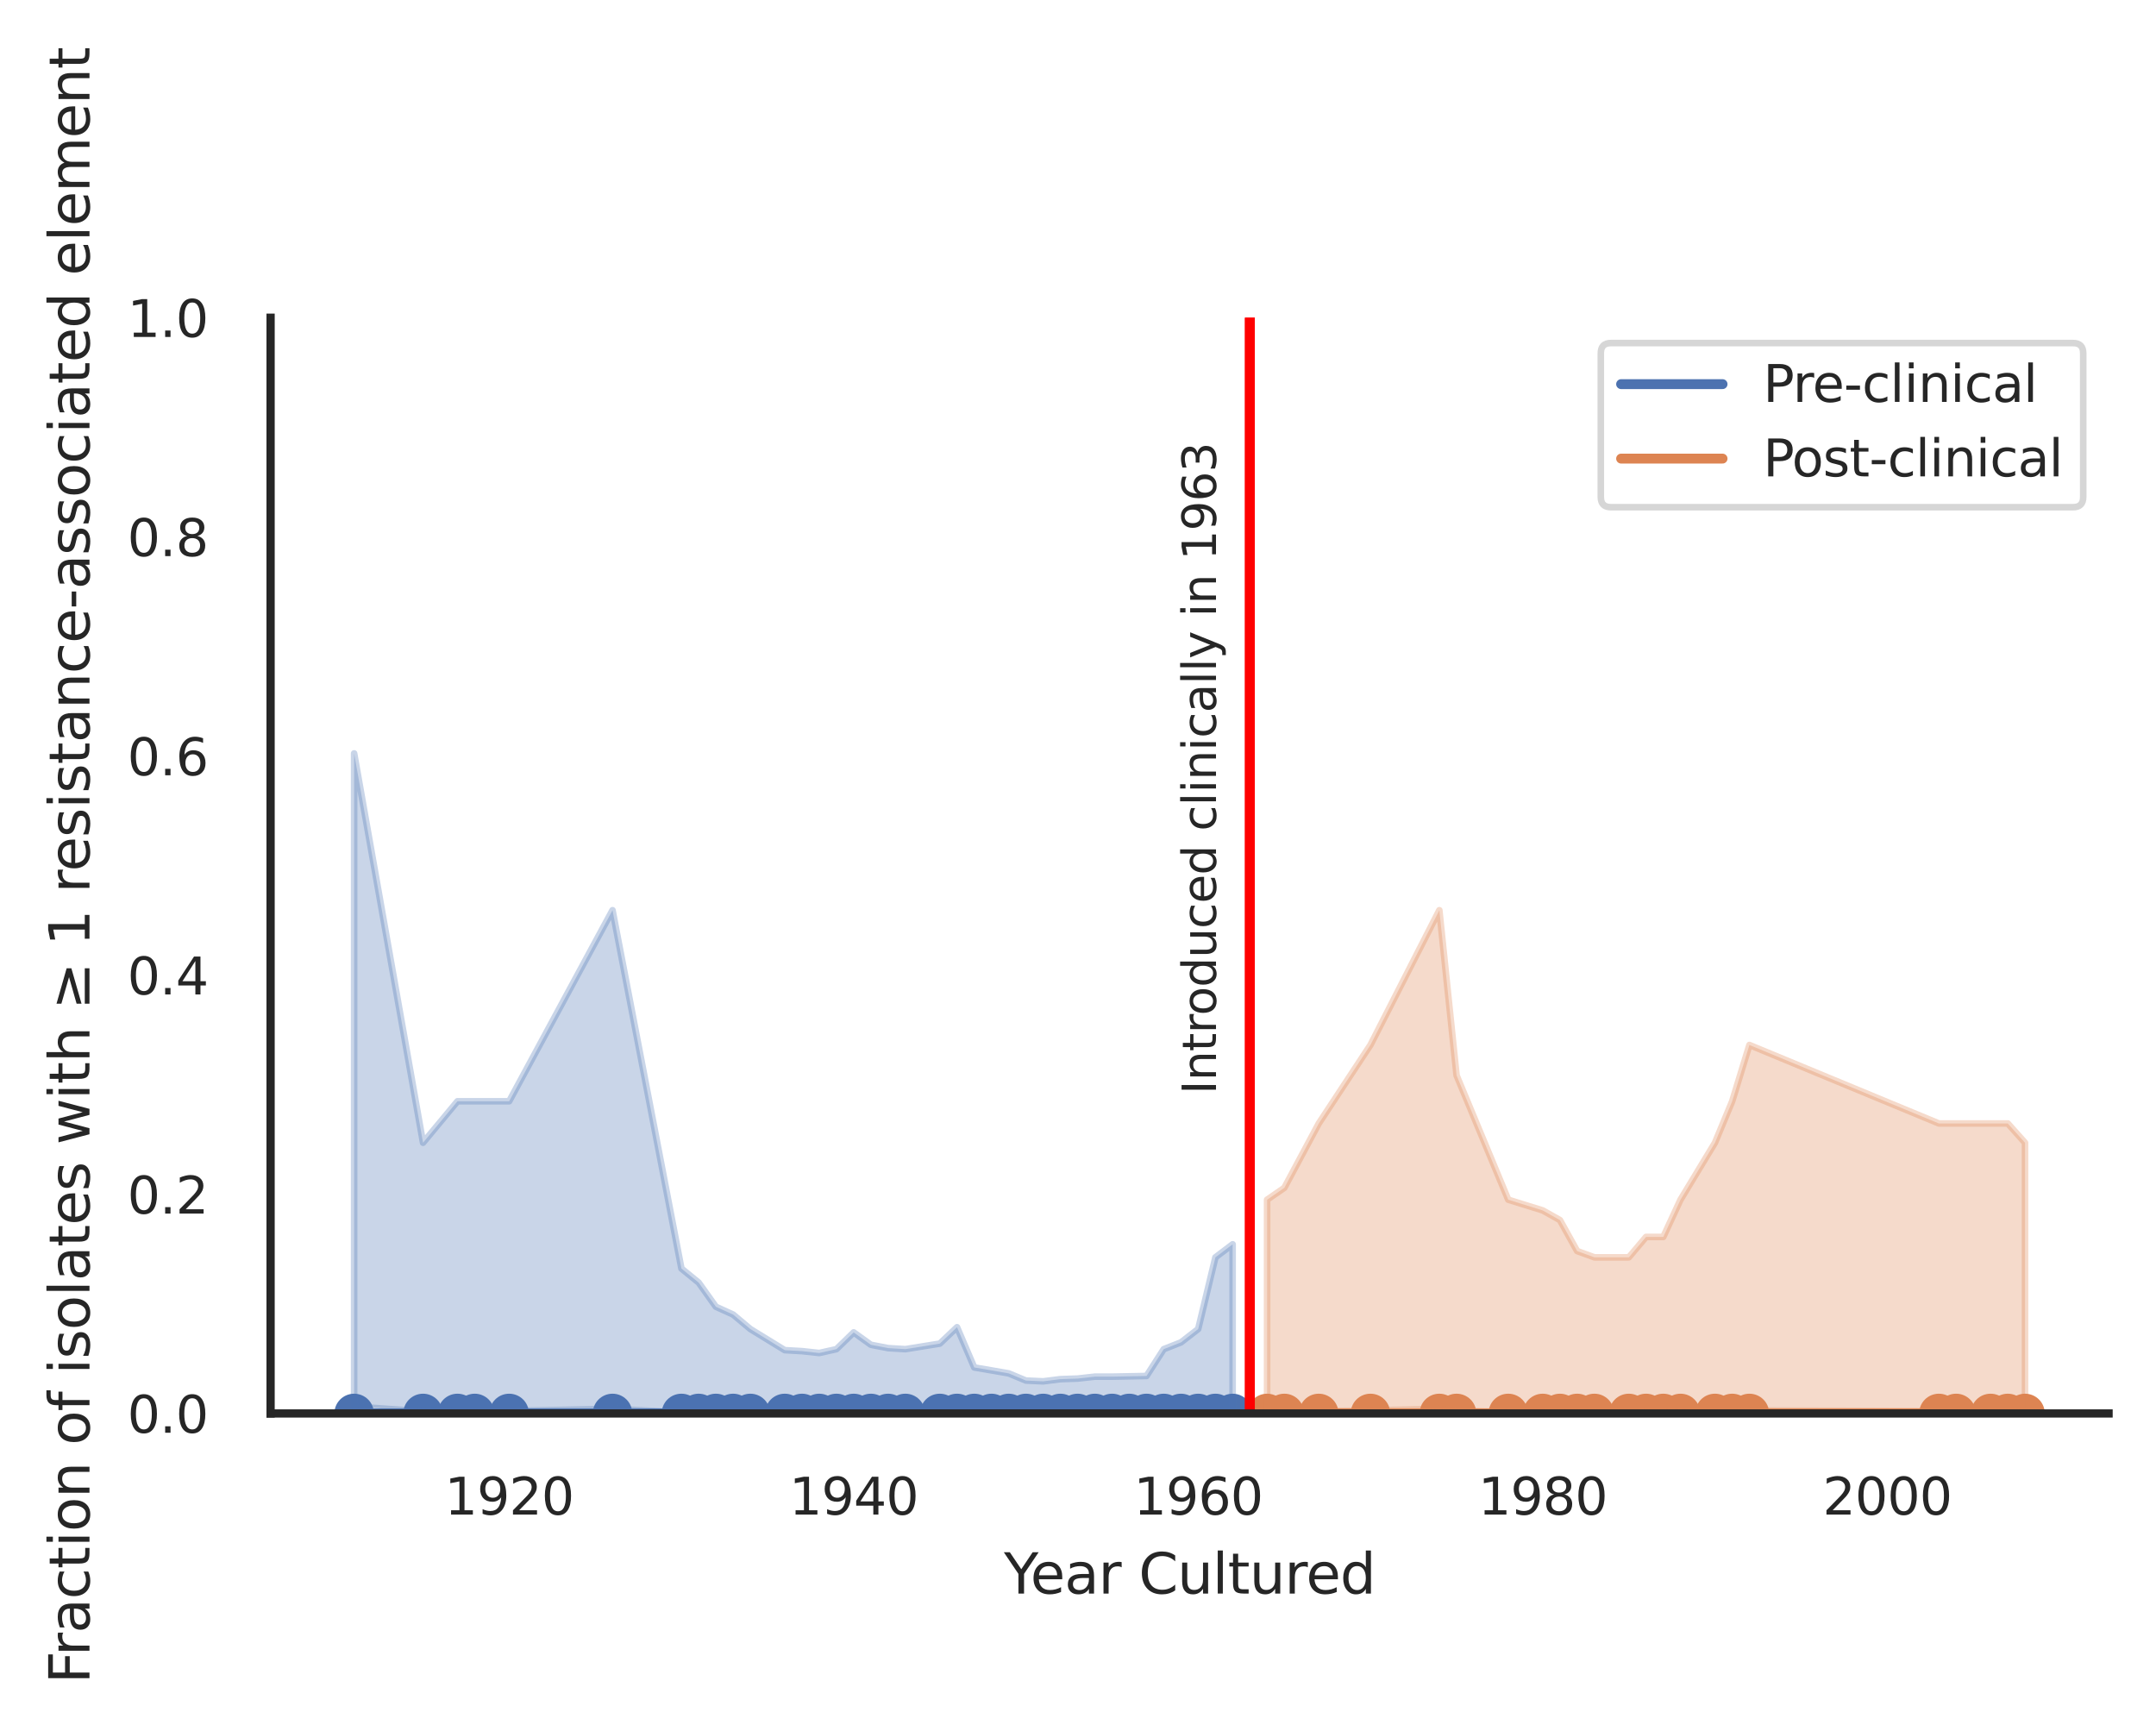 <?xml version="1.0" encoding="utf-8" standalone="no"?>
<!DOCTYPE svg PUBLIC "-//W3C//DTD SVG 1.1//EN"
  "http://www.w3.org/Graphics/SVG/1.1/DTD/svg11.dtd">
<svg xmlns:xlink="http://www.w3.org/1999/xlink" width="327.275pt" height="262.759pt" viewBox="0 0 327.275 262.759" xmlns="http://www.w3.org/2000/svg" version="1.1">
 <defs>
  <style type="text/css">*{stroke-linejoin: round; stroke-linecap: butt}</style>
 </defs>
 <g id="figure_1">
  <g id="patch_1">
   <path d="M -0 262.759 
L 327.275 262.759 
L 327.275 0 
L -0 0 
z
" style="fill: #ffffff"/>
  </g>
  <g id="axes_1">
   <g id="patch_2">
    <path d="M 41.075 214.54 
L 320.075 214.54 
L 320.075 48.22 
L 41.075 48.22 
z
" style="fill: #ffffff"/>
   </g>
   <g id="matplotlib.axis_1">
    <g id="xtick_1">
     <g id="text_1">
      <!-- 1920 -->
      <g style="fill: #262626" transform="translate(67.492 229.89)scale(0.077 -0.077)">
       <defs>
        <path id="DejaVuSans-31" d="M 794 531 
L 1825 531 
L 1825 4091 
L 703 3866 
L 703 4441 
L 1819 4666 
L 2450 4666 
L 2450 531 
L 3481 531 
L 3481 0 
L 794 0 
L 794 531 
z
" transform="scale(0.016)"/>
        <path id="DejaVuSans-39" d="M 703 97 
L 703 672 
Q 941 559 1184 500 
Q 1428 441 1663 441 
Q 2288 441 2617 861 
Q 2947 1281 2994 2138 
Q 2813 1869 2534 1725 
Q 2256 1581 1919 1581 
Q 1219 1581 811 2004 
Q 403 2428 403 3163 
Q 403 3881 828 4315 
Q 1253 4750 1959 4750 
Q 2769 4750 3195 4129 
Q 3622 3509 3622 2328 
Q 3622 1225 3098 567 
Q 2575 -91 1691 -91 
Q 1453 -91 1209 -44 
Q 966 3 703 97 
z
M 1959 2075 
Q 2384 2075 2632 2365 
Q 2881 2656 2881 3163 
Q 2881 3666 2632 3958 
Q 2384 4250 1959 4250 
Q 1534 4250 1286 3958 
Q 1038 3666 1038 3163 
Q 1038 2656 1286 2365 
Q 1534 2075 1959 2075 
z
" transform="scale(0.016)"/>
        <path id="DejaVuSans-32" d="M 1228 531 
L 3431 531 
L 3431 0 
L 469 0 
L 469 531 
Q 828 903 1448 1529 
Q 2069 2156 2228 2338 
Q 2531 2678 2651 2914 
Q 2772 3150 2772 3378 
Q 2772 3750 2511 3984 
Q 2250 4219 1831 4219 
Q 1534 4219 1204 4116 
Q 875 4013 500 3803 
L 500 4441 
Q 881 4594 1212 4672 
Q 1544 4750 1819 4750 
Q 2544 4750 2975 4387 
Q 3406 4025 3406 3419 
Q 3406 3131 3298 2873 
Q 3191 2616 2906 2266 
Q 2828 2175 2409 1742 
Q 1991 1309 1228 531 
z
" transform="scale(0.016)"/>
        <path id="DejaVuSans-30" d="M 2034 4250 
Q 1547 4250 1301 3770 
Q 1056 3291 1056 2328 
Q 1056 1369 1301 889 
Q 1547 409 2034 409 
Q 2525 409 2770 889 
Q 3016 1369 3016 2328 
Q 3016 3291 2770 3770 
Q 2525 4250 2034 4250 
z
M 2034 4750 
Q 2819 4750 3233 4129 
Q 3647 3509 3647 2328 
Q 3647 1150 3233 529 
Q 2819 -91 2034 -91 
Q 1250 -91 836 529 
Q 422 1150 422 2328 
Q 422 3509 836 4129 
Q 1250 4750 2034 4750 
z
" transform="scale(0.016)"/>
       </defs>
       <use xlink:href="#DejaVuSans-31"/>
       <use xlink:href="#DejaVuSans-39" x="63.623"/>
       <use xlink:href="#DejaVuSans-32" x="127.246"/>
       <use xlink:href="#DejaVuSans-30" x="190.869"/>
      </g>
     </g>
    </g>
    <g id="xtick_2">
     <g id="text_2">
      <!-- 1940 -->
      <g style="fill: #262626" transform="translate(119.788 229.89)scale(0.077 -0.077)">
       <defs>
        <path id="DejaVuSans-34" d="M 2419 4116 
L 825 1625 
L 2419 1625 
L 2419 4116 
z
M 2253 4666 
L 3047 4666 
L 3047 1625 
L 3713 1625 
L 3713 1100 
L 3047 1100 
L 3047 0 
L 2419 0 
L 2419 1100 
L 313 1100 
L 313 1709 
L 2253 4666 
z
" transform="scale(0.016)"/>
       </defs>
       <use xlink:href="#DejaVuSans-31"/>
       <use xlink:href="#DejaVuSans-39" x="63.623"/>
       <use xlink:href="#DejaVuSans-34" x="127.246"/>
       <use xlink:href="#DejaVuSans-30" x="190.869"/>
      </g>
     </g>
    </g>
    <g id="xtick_3">
     <g id="text_3">
      <!-- 1960 -->
      <g style="fill: #262626" transform="translate(172.084 229.89)scale(0.077 -0.077)">
       <defs>
        <path id="DejaVuSans-36" d="M 2113 2584 
Q 1688 2584 1439 2293 
Q 1191 2003 1191 1497 
Q 1191 994 1439 701 
Q 1688 409 2113 409 
Q 2538 409 2786 701 
Q 3034 994 3034 1497 
Q 3034 2003 2786 2293 
Q 2538 2584 2113 2584 
z
M 3366 4563 
L 3366 3988 
Q 3128 4100 2886 4159 
Q 2644 4219 2406 4219 
Q 1781 4219 1451 3797 
Q 1122 3375 1075 2522 
Q 1259 2794 1537 2939 
Q 1816 3084 2150 3084 
Q 2853 3084 3261 2657 
Q 3669 2231 3669 1497 
Q 3669 778 3244 343 
Q 2819 -91 2113 -91 
Q 1303 -91 875 529 
Q 447 1150 447 2328 
Q 447 3434 972 4092 
Q 1497 4750 2381 4750 
Q 2619 4750 2861 4703 
Q 3103 4656 3366 4563 
z
" transform="scale(0.016)"/>
       </defs>
       <use xlink:href="#DejaVuSans-31"/>
       <use xlink:href="#DejaVuSans-39" x="63.623"/>
       <use xlink:href="#DejaVuSans-36" x="127.246"/>
       <use xlink:href="#DejaVuSans-30" x="190.869"/>
      </g>
     </g>
    </g>
    <g id="xtick_4">
     <g id="text_4">
      <!-- 1980 -->
      <g style="fill: #262626" transform="translate(224.38 229.89)scale(0.077 -0.077)">
       <defs>
        <path id="DejaVuSans-38" d="M 2034 2216 
Q 1584 2216 1326 1975 
Q 1069 1734 1069 1313 
Q 1069 891 1326 650 
Q 1584 409 2034 409 
Q 2484 409 2743 651 
Q 3003 894 3003 1313 
Q 3003 1734 2745 1975 
Q 2488 2216 2034 2216 
z
M 1403 2484 
Q 997 2584 770 2862 
Q 544 3141 544 3541 
Q 544 4100 942 4425 
Q 1341 4750 2034 4750 
Q 2731 4750 3128 4425 
Q 3525 4100 3525 3541 
Q 3525 3141 3298 2862 
Q 3072 2584 2669 2484 
Q 3125 2378 3379 2068 
Q 3634 1759 3634 1313 
Q 3634 634 3220 271 
Q 2806 -91 2034 -91 
Q 1263 -91 848 271 
Q 434 634 434 1313 
Q 434 1759 690 2068 
Q 947 2378 1403 2484 
z
M 1172 3481 
Q 1172 3119 1398 2916 
Q 1625 2713 2034 2713 
Q 2441 2713 2670 2916 
Q 2900 3119 2900 3481 
Q 2900 3844 2670 4047 
Q 2441 4250 2034 4250 
Q 1625 4250 1398 4047 
Q 1172 3844 1172 3481 
z
" transform="scale(0.016)"/>
       </defs>
       <use xlink:href="#DejaVuSans-31"/>
       <use xlink:href="#DejaVuSans-39" x="63.623"/>
       <use xlink:href="#DejaVuSans-38" x="127.246"/>
       <use xlink:href="#DejaVuSans-30" x="190.869"/>
      </g>
     </g>
    </g>
    <g id="xtick_5">
     <g id="text_5">
      <!-- 2000 -->
      <g style="fill: #262626" transform="translate(276.676 229.89)scale(0.077 -0.077)">
       <use xlink:href="#DejaVuSans-32"/>
       <use xlink:href="#DejaVuSans-30" x="63.623"/>
       <use xlink:href="#DejaVuSans-30" x="127.246"/>
       <use xlink:href="#DejaVuSans-30" x="190.869"/>
      </g>
     </g>
    </g>
    <g id="text_6">
     <!-- Year Cultured -->
     <g style="fill: #262626" transform="translate(152.394 241.874)scale(0.084 -0.084)">
      <defs>
       <path id="DejaVuSans-59" d="M -13 4666 
L 666 4666 
L 1959 2747 
L 3244 4666 
L 3922 4666 
L 2272 2222 
L 2272 0 
L 1638 0 
L 1638 2222 
L -13 4666 
z
" transform="scale(0.016)"/>
       <path id="DejaVuSans-65" d="M 3597 1894 
L 3597 1613 
L 953 1613 
Q 991 1019 1311 708 
Q 1631 397 2203 397 
Q 2534 397 2845 478 
Q 3156 559 3463 722 
L 3463 178 
Q 3153 47 2828 -22 
Q 2503 -91 2169 -91 
Q 1331 -91 842 396 
Q 353 884 353 1716 
Q 353 2575 817 3079 
Q 1281 3584 2069 3584 
Q 2775 3584 3186 3129 
Q 3597 2675 3597 1894 
z
M 3022 2063 
Q 3016 2534 2758 2815 
Q 2500 3097 2075 3097 
Q 1594 3097 1305 2825 
Q 1016 2553 972 2059 
L 3022 2063 
z
" transform="scale(0.016)"/>
       <path id="DejaVuSans-61" d="M 2194 1759 
Q 1497 1759 1228 1600 
Q 959 1441 959 1056 
Q 959 750 1161 570 
Q 1363 391 1709 391 
Q 2188 391 2477 730 
Q 2766 1069 2766 1631 
L 2766 1759 
L 2194 1759 
z
M 3341 1997 
L 3341 0 
L 2766 0 
L 2766 531 
Q 2569 213 2275 61 
Q 1981 -91 1556 -91 
Q 1019 -91 701 211 
Q 384 513 384 1019 
Q 384 1609 779 1909 
Q 1175 2209 1959 2209 
L 2766 2209 
L 2766 2266 
Q 2766 2663 2505 2880 
Q 2244 3097 1772 3097 
Q 1472 3097 1187 3025 
Q 903 2953 641 2809 
L 641 3341 
Q 956 3463 1253 3523 
Q 1550 3584 1831 3584 
Q 2591 3584 2966 3190 
Q 3341 2797 3341 1997 
z
" transform="scale(0.016)"/>
       <path id="DejaVuSans-72" d="M 2631 2963 
Q 2534 3019 2420 3045 
Q 2306 3072 2169 3072 
Q 1681 3072 1420 2755 
Q 1159 2438 1159 1844 
L 1159 0 
L 581 0 
L 581 3500 
L 1159 3500 
L 1159 2956 
Q 1341 3275 1631 3429 
Q 1922 3584 2338 3584 
Q 2397 3584 2469 3576 
Q 2541 3569 2628 3553 
L 2631 2963 
z
" transform="scale(0.016)"/>
       <path id="DejaVuSans-20" transform="scale(0.016)"/>
       <path id="DejaVuSans-43" d="M 4122 4306 
L 4122 3641 
Q 3803 3938 3442 4084 
Q 3081 4231 2675 4231 
Q 1875 4231 1450 3742 
Q 1025 3253 1025 2328 
Q 1025 1406 1450 917 
Q 1875 428 2675 428 
Q 3081 428 3442 575 
Q 3803 722 4122 1019 
L 4122 359 
Q 3791 134 3420 21 
Q 3050 -91 2638 -91 
Q 1578 -91 968 557 
Q 359 1206 359 2328 
Q 359 3453 968 4101 
Q 1578 4750 2638 4750 
Q 3056 4750 3426 4639 
Q 3797 4528 4122 4306 
z
" transform="scale(0.016)"/>
       <path id="DejaVuSans-75" d="M 544 1381 
L 544 3500 
L 1119 3500 
L 1119 1403 
Q 1119 906 1312 657 
Q 1506 409 1894 409 
Q 2359 409 2629 706 
Q 2900 1003 2900 1516 
L 2900 3500 
L 3475 3500 
L 3475 0 
L 2900 0 
L 2900 538 
Q 2691 219 2414 64 
Q 2138 -91 1772 -91 
Q 1169 -91 856 284 
Q 544 659 544 1381 
z
M 1991 3584 
L 1991 3584 
z
" transform="scale(0.016)"/>
       <path id="DejaVuSans-6c" d="M 603 4863 
L 1178 4863 
L 1178 0 
L 603 0 
L 603 4863 
z
" transform="scale(0.016)"/>
       <path id="DejaVuSans-74" d="M 1172 4494 
L 1172 3500 
L 2356 3500 
L 2356 3053 
L 1172 3053 
L 1172 1153 
Q 1172 725 1289 603 
Q 1406 481 1766 481 
L 2356 481 
L 2356 0 
L 1766 0 
Q 1100 0 847 248 
Q 594 497 594 1153 
L 594 3053 
L 172 3053 
L 172 3500 
L 594 3500 
L 594 4494 
L 1172 4494 
z
" transform="scale(0.016)"/>
       <path id="DejaVuSans-64" d="M 2906 2969 
L 2906 4863 
L 3481 4863 
L 3481 0 
L 2906 0 
L 2906 525 
Q 2725 213 2448 61 
Q 2172 -91 1784 -91 
Q 1150 -91 751 415 
Q 353 922 353 1747 
Q 353 2572 751 3078 
Q 1150 3584 1784 3584 
Q 2172 3584 2448 3432 
Q 2725 3281 2906 2969 
z
M 947 1747 
Q 947 1113 1208 752 
Q 1469 391 1925 391 
Q 2381 391 2643 752 
Q 2906 1113 2906 1747 
Q 2906 2381 2643 2742 
Q 2381 3103 1925 3103 
Q 1469 3103 1208 2742 
Q 947 2381 947 1747 
z
" transform="scale(0.016)"/>
      </defs>
      <use xlink:href="#DejaVuSans-59"/>
      <use xlink:href="#DejaVuSans-65" x="47.834"/>
      <use xlink:href="#DejaVuSans-61" x="109.357"/>
      <use xlink:href="#DejaVuSans-72" x="170.637"/>
      <use xlink:href="#DejaVuSans-20" x="211.75"/>
      <use xlink:href="#DejaVuSans-43" x="243.537"/>
      <use xlink:href="#DejaVuSans-75" x="313.361"/>
      <use xlink:href="#DejaVuSans-6c" x="376.74"/>
      <use xlink:href="#DejaVuSans-74" x="404.523"/>
      <use xlink:href="#DejaVuSans-75" x="443.732"/>
      <use xlink:href="#DejaVuSans-72" x="507.111"/>
      <use xlink:href="#DejaVuSans-65" x="545.975"/>
      <use xlink:href="#DejaVuSans-64" x="607.498"/>
     </g>
    </g>
   </g>
   <g id="matplotlib.axis_2">
    <g id="ytick_1">
     <g id="text_7">
      <!-- 0.0 -->
      <g style="fill: #262626" transform="translate(19.33 217.465)scale(0.077 -0.077)">
       <defs>
        <path id="DejaVuSans-2e" d="M 684 794 
L 1344 794 
L 1344 0 
L 684 0 
L 684 794 
z
" transform="scale(0.016)"/>
       </defs>
       <use xlink:href="#DejaVuSans-30"/>
       <use xlink:href="#DejaVuSans-2e" x="63.623"/>
       <use xlink:href="#DejaVuSans-30" x="95.41"/>
      </g>
     </g>
    </g>
    <g id="ytick_2">
     <g id="text_8">
      <!-- 0.2 -->
      <g style="fill: #262626" transform="translate(19.33 184.201)scale(0.077 -0.077)">
       <use xlink:href="#DejaVuSans-30"/>
       <use xlink:href="#DejaVuSans-2e" x="63.623"/>
       <use xlink:href="#DejaVuSans-32" x="95.41"/>
      </g>
     </g>
    </g>
    <g id="ytick_3">
     <g id="text_9">
      <!-- 0.4 -->
      <g style="fill: #262626" transform="translate(19.33 150.937)scale(0.077 -0.077)">
       <use xlink:href="#DejaVuSans-30"/>
       <use xlink:href="#DejaVuSans-2e" x="63.623"/>
       <use xlink:href="#DejaVuSans-34" x="95.41"/>
      </g>
     </g>
    </g>
    <g id="ytick_4">
     <g id="text_10">
      <!-- 0.6 -->
      <g style="fill: #262626" transform="translate(19.33 117.673)scale(0.077 -0.077)">
       <use xlink:href="#DejaVuSans-30"/>
       <use xlink:href="#DejaVuSans-2e" x="63.623"/>
       <use xlink:href="#DejaVuSans-36" x="95.41"/>
      </g>
     </g>
    </g>
    <g id="ytick_5">
     <g id="text_11">
      <!-- 0.8 -->
      <g style="fill: #262626" transform="translate(19.33 84.409)scale(0.077 -0.077)">
       <use xlink:href="#DejaVuSans-30"/>
       <use xlink:href="#DejaVuSans-2e" x="63.623"/>
       <use xlink:href="#DejaVuSans-38" x="95.41"/>
      </g>
     </g>
    </g>
    <g id="ytick_6">
     <g id="text_12">
      <!-- 1.0 -->
      <g style="fill: #262626" transform="translate(19.33 51.145)scale(0.077 -0.077)">
       <use xlink:href="#DejaVuSans-31"/>
       <use xlink:href="#DejaVuSans-2e" x="63.623"/>
       <use xlink:href="#DejaVuSans-30" x="95.41"/>
      </g>
     </g>
    </g>
    <g id="text_13">
     <!-- Fraction of isolates with ≥ 1 resistance-associated element -->
     <g style="fill: #262626" transform="translate(13.583 255.559)rotate(-90)scale(0.084 -0.084)">
      <defs>
       <path id="DejaVuSans-46" d="M 628 4666 
L 3309 4666 
L 3309 4134 
L 1259 4134 
L 1259 2759 
L 3109 2759 
L 3109 2228 
L 1259 2228 
L 1259 0 
L 628 0 
L 628 4666 
z
" transform="scale(0.016)"/>
       <path id="DejaVuSans-63" d="M 3122 3366 
L 3122 2828 
Q 2878 2963 2633 3030 
Q 2388 3097 2138 3097 
Q 1578 3097 1268 2742 
Q 959 2388 959 1747 
Q 959 1106 1268 751 
Q 1578 397 2138 397 
Q 2388 397 2633 464 
Q 2878 531 3122 666 
L 3122 134 
Q 2881 22 2623 -34 
Q 2366 -91 2075 -91 
Q 1284 -91 818 406 
Q 353 903 353 1747 
Q 353 2603 823 3093 
Q 1294 3584 2113 3584 
Q 2378 3584 2631 3529 
Q 2884 3475 3122 3366 
z
" transform="scale(0.016)"/>
       <path id="DejaVuSans-69" d="M 603 3500 
L 1178 3500 
L 1178 0 
L 603 0 
L 603 3500 
z
M 603 4863 
L 1178 4863 
L 1178 4134 
L 603 4134 
L 603 4863 
z
" transform="scale(0.016)"/>
       <path id="DejaVuSans-6f" d="M 1959 3097 
Q 1497 3097 1228 2736 
Q 959 2375 959 1747 
Q 959 1119 1226 758 
Q 1494 397 1959 397 
Q 2419 397 2687 759 
Q 2956 1122 2956 1747 
Q 2956 2369 2687 2733 
Q 2419 3097 1959 3097 
z
M 1959 3584 
Q 2709 3584 3137 3096 
Q 3566 2609 3566 1747 
Q 3566 888 3137 398 
Q 2709 -91 1959 -91 
Q 1206 -91 779 398 
Q 353 888 353 1747 
Q 353 2609 779 3096 
Q 1206 3584 1959 3584 
z
" transform="scale(0.016)"/>
       <path id="DejaVuSans-6e" d="M 3513 2113 
L 3513 0 
L 2938 0 
L 2938 2094 
Q 2938 2591 2744 2837 
Q 2550 3084 2163 3084 
Q 1697 3084 1428 2787 
Q 1159 2491 1159 1978 
L 1159 0 
L 581 0 
L 581 3500 
L 1159 3500 
L 1159 2956 
Q 1366 3272 1645 3428 
Q 1925 3584 2291 3584 
Q 2894 3584 3203 3211 
Q 3513 2838 3513 2113 
z
" transform="scale(0.016)"/>
       <path id="DejaVuSans-66" d="M 2375 4863 
L 2375 4384 
L 1825 4384 
Q 1516 4384 1395 4259 
Q 1275 4134 1275 3809 
L 1275 3500 
L 2222 3500 
L 2222 3053 
L 1275 3053 
L 1275 0 
L 697 0 
L 697 3053 
L 147 3053 
L 147 3500 
L 697 3500 
L 697 3744 
Q 697 4328 969 4595 
Q 1241 4863 1831 4863 
L 2375 4863 
z
" transform="scale(0.016)"/>
       <path id="DejaVuSans-73" d="M 2834 3397 
L 2834 2853 
Q 2591 2978 2328 3040 
Q 2066 3103 1784 3103 
Q 1356 3103 1142 2972 
Q 928 2841 928 2578 
Q 928 2378 1081 2264 
Q 1234 2150 1697 2047 
L 1894 2003 
Q 2506 1872 2764 1633 
Q 3022 1394 3022 966 
Q 3022 478 2636 193 
Q 2250 -91 1575 -91 
Q 1294 -91 989 -36 
Q 684 19 347 128 
L 347 722 
Q 666 556 975 473 
Q 1284 391 1588 391 
Q 1994 391 2212 530 
Q 2431 669 2431 922 
Q 2431 1156 2273 1281 
Q 2116 1406 1581 1522 
L 1381 1569 
Q 847 1681 609 1914 
Q 372 2147 372 2553 
Q 372 3047 722 3315 
Q 1072 3584 1716 3584 
Q 2034 3584 2315 3537 
Q 2597 3491 2834 3397 
z
" transform="scale(0.016)"/>
       <path id="DejaVuSans-77" d="M 269 3500 
L 844 3500 
L 1563 769 
L 2278 3500 
L 2956 3500 
L 3675 769 
L 4391 3500 
L 4966 3500 
L 4050 0 
L 3372 0 
L 2619 2869 
L 1863 0 
L 1184 0 
L 269 3500 
z
" transform="scale(0.016)"/>
       <path id="DejaVuSans-68" d="M 3513 2113 
L 3513 0 
L 2938 0 
L 2938 2094 
Q 2938 2591 2744 2837 
Q 2550 3084 2163 3084 
Q 1697 3084 1428 2787 
Q 1159 2491 1159 1978 
L 1159 0 
L 581 0 
L 581 4863 
L 1159 4863 
L 1159 2956 
Q 1366 3272 1645 3428 
Q 1925 3584 2291 3584 
Q 2894 3584 3203 3211 
Q 3513 2838 3513 2113 
z
" transform="scale(0.016)"/>
       <path id="DejaVuSans-2265" d="M 678 3175 
L 678 3725 
L 4684 2578 
L 4684 2047 
L 678 897 
L 678 1453 
L 3681 2309 
L 678 3175 
z
M 4684 531 
L 4684 0 
L 678 0 
L 678 531 
L 4684 531 
z
" transform="scale(0.016)"/>
       <path id="DejaVuSans-2d" d="M 313 2009 
L 1997 2009 
L 1997 1497 
L 313 1497 
L 313 2009 
z
" transform="scale(0.016)"/>
       <path id="DejaVuSans-6d" d="M 3328 2828 
Q 3544 3216 3844 3400 
Q 4144 3584 4550 3584 
Q 5097 3584 5394 3201 
Q 5691 2819 5691 2113 
L 5691 0 
L 5113 0 
L 5113 2094 
Q 5113 2597 4934 2840 
Q 4756 3084 4391 3084 
Q 3944 3084 3684 2787 
Q 3425 2491 3425 1978 
L 3425 0 
L 2847 0 
L 2847 2094 
Q 2847 2600 2669 2842 
Q 2491 3084 2119 3084 
Q 1678 3084 1418 2786 
Q 1159 2488 1159 1978 
L 1159 0 
L 581 0 
L 581 3500 
L 1159 3500 
L 1159 2956 
Q 1356 3278 1631 3431 
Q 1906 3584 2284 3584 
Q 2666 3584 2933 3390 
Q 3200 3197 3328 2828 
z
" transform="scale(0.016)"/>
      </defs>
      <use xlink:href="#DejaVuSans-46"/>
      <use xlink:href="#DejaVuSans-72" x="50.27"/>
      <use xlink:href="#DejaVuSans-61" x="91.383"/>
      <use xlink:href="#DejaVuSans-63" x="152.662"/>
      <use xlink:href="#DejaVuSans-74" x="207.643"/>
      <use xlink:href="#DejaVuSans-69" x="246.852"/>
      <use xlink:href="#DejaVuSans-6f" x="274.635"/>
      <use xlink:href="#DejaVuSans-6e" x="335.816"/>
      <use xlink:href="#DejaVuSans-20" x="399.195"/>
      <use xlink:href="#DejaVuSans-6f" x="430.982"/>
      <use xlink:href="#DejaVuSans-66" x="492.164"/>
      <use xlink:href="#DejaVuSans-20" x="527.369"/>
      <use xlink:href="#DejaVuSans-69" x="559.156"/>
      <use xlink:href="#DejaVuSans-73" x="586.939"/>
      <use xlink:href="#DejaVuSans-6f" x="639.039"/>
      <use xlink:href="#DejaVuSans-6c" x="700.221"/>
      <use xlink:href="#DejaVuSans-61" x="728.004"/>
      <use xlink:href="#DejaVuSans-74" x="789.283"/>
      <use xlink:href="#DejaVuSans-65" x="828.492"/>
      <use xlink:href="#DejaVuSans-73" x="890.016"/>
      <use xlink:href="#DejaVuSans-20" x="942.115"/>
      <use xlink:href="#DejaVuSans-77" x="973.902"/>
      <use xlink:href="#DejaVuSans-69" x="1055.689"/>
      <use xlink:href="#DejaVuSans-74" x="1083.473"/>
      <use xlink:href="#DejaVuSans-68" x="1122.682"/>
      <use xlink:href="#DejaVuSans-20" x="1186.061"/>
      <use xlink:href="#DejaVuSans-2265" x="1217.848"/>
      <use xlink:href="#DejaVuSans-20" x="1301.637"/>
      <use xlink:href="#DejaVuSans-31" x="1333.424"/>
      <use xlink:href="#DejaVuSans-20" x="1397.047"/>
      <use xlink:href="#DejaVuSans-72" x="1428.834"/>
      <use xlink:href="#DejaVuSans-65" x="1467.697"/>
      <use xlink:href="#DejaVuSans-73" x="1529.221"/>
      <use xlink:href="#DejaVuSans-69" x="1581.32"/>
      <use xlink:href="#DejaVuSans-73" x="1609.104"/>
      <use xlink:href="#DejaVuSans-74" x="1661.203"/>
      <use xlink:href="#DejaVuSans-61" x="1700.412"/>
      <use xlink:href="#DejaVuSans-6e" x="1761.691"/>
      <use xlink:href="#DejaVuSans-63" x="1825.07"/>
      <use xlink:href="#DejaVuSans-65" x="1880.051"/>
      <use xlink:href="#DejaVuSans-2d" x="1941.574"/>
      <use xlink:href="#DejaVuSans-61" x="1977.658"/>
      <use xlink:href="#DejaVuSans-73" x="2038.938"/>
      <use xlink:href="#DejaVuSans-73" x="2091.037"/>
      <use xlink:href="#DejaVuSans-6f" x="2143.137"/>
      <use xlink:href="#DejaVuSans-63" x="2204.318"/>
      <use xlink:href="#DejaVuSans-69" x="2259.299"/>
      <use xlink:href="#DejaVuSans-61" x="2287.082"/>
      <use xlink:href="#DejaVuSans-74" x="2348.361"/>
      <use xlink:href="#DejaVuSans-65" x="2387.57"/>
      <use xlink:href="#DejaVuSans-64" x="2449.094"/>
      <use xlink:href="#DejaVuSans-20" x="2512.57"/>
      <use xlink:href="#DejaVuSans-65" x="2544.357"/>
      <use xlink:href="#DejaVuSans-6c" x="2605.881"/>
      <use xlink:href="#DejaVuSans-65" x="2633.664"/>
      <use xlink:href="#DejaVuSans-6d" x="2695.188"/>
      <use xlink:href="#DejaVuSans-65" x="2792.6"/>
      <use xlink:href="#DejaVuSans-6e" x="2854.123"/>
      <use xlink:href="#DejaVuSans-74" x="2917.502"/>
     </g>
    </g>
   </g>
   <g id="PathCollection_1">
    <defs>
     <path id="C0_0_0b1b8d5f10" d="M 0 3 
C 0.796 3 1.559 2.684 2.121 2.121 
C 2.684 1.559 3 0.796 3 -0 
C 3 -0.796 2.684 -1.559 2.121 -2.121 
C 1.559 -2.684 0.796 -3 0 -3 
C -0.796 -3 -1.559 -2.684 -2.121 -2.121 
C -2.684 -1.559 -3 -0.796 -3 0 
C -3 0.796 -2.684 1.559 -2.121 2.121 
C -1.559 2.684 -0.796 3 0 3 
z
"/>
    </defs>
    <g clip-path="url(#p8f2d8f6532)">
     <use xlink:href="#C0_0_0b1b8d5f10" x="53.757" y="214.54" style="fill: #4c72b0"/>
    </g>
    <g clip-path="url(#p8f2d8f6532)">
     <use xlink:href="#C0_0_0b1b8d5f10" x="64.216" y="214.54" style="fill: #4c72b0"/>
    </g>
    <g clip-path="url(#p8f2d8f6532)">
     <use xlink:href="#C0_0_0b1b8d5f10" x="69.446" y="214.54" style="fill: #4c72b0"/>
    </g>
    <g clip-path="url(#p8f2d8f6532)">
     <use xlink:href="#C0_0_0b1b8d5f10" x="72.061" y="214.54" style="fill: #4c72b0"/>
    </g>
    <g clip-path="url(#p8f2d8f6532)">
     <use xlink:href="#C0_0_0b1b8d5f10" x="77.29" y="214.54" style="fill: #4c72b0"/>
    </g>
    <g clip-path="url(#p8f2d8f6532)">
     <use xlink:href="#C0_0_0b1b8d5f10" x="92.979" y="214.54" style="fill: #4c72b0"/>
    </g>
    <g clip-path="url(#p8f2d8f6532)">
     <use xlink:href="#C0_0_0b1b8d5f10" x="103.438" y="214.54" style="fill: #4c72b0"/>
    </g>
    <g clip-path="url(#p8f2d8f6532)">
     <use xlink:href="#C0_0_0b1b8d5f10" x="106.053" y="214.54" style="fill: #4c72b0"/>
    </g>
    <g clip-path="url(#p8f2d8f6532)">
     <use xlink:href="#C0_0_0b1b8d5f10" x="108.668" y="214.54" style="fill: #4c72b0"/>
    </g>
    <g clip-path="url(#p8f2d8f6532)">
     <use xlink:href="#C0_0_0b1b8d5f10" x="111.283" y="214.54" style="fill: #4c72b0"/>
    </g>
    <g clip-path="url(#p8f2d8f6532)">
     <use xlink:href="#C0_0_0b1b8d5f10" x="113.897" y="214.54" style="fill: #4c72b0"/>
    </g>
    <g clip-path="url(#p8f2d8f6532)">
     <use xlink:href="#C0_0_0b1b8d5f10" x="119.127" y="214.54" style="fill: #4c72b0"/>
    </g>
    <g clip-path="url(#p8f2d8f6532)">
     <use xlink:href="#C0_0_0b1b8d5f10" x="121.742" y="214.54" style="fill: #4c72b0"/>
    </g>
    <g clip-path="url(#p8f2d8f6532)">
     <use xlink:href="#C0_0_0b1b8d5f10" x="124.357" y="214.54" style="fill: #4c72b0"/>
    </g>
    <g clip-path="url(#p8f2d8f6532)">
     <use xlink:href="#C0_0_0b1b8d5f10" x="126.971" y="214.54" style="fill: #4c72b0"/>
    </g>
    <g clip-path="url(#p8f2d8f6532)">
     <use xlink:href="#C0_0_0b1b8d5f10" x="129.586" y="214.54" style="fill: #4c72b0"/>
    </g>
    <g clip-path="url(#p8f2d8f6532)">
     <use xlink:href="#C0_0_0b1b8d5f10" x="132.201" y="214.54" style="fill: #4c72b0"/>
    </g>
    <g clip-path="url(#p8f2d8f6532)">
     <use xlink:href="#C0_0_0b1b8d5f10" x="134.816" y="214.54" style="fill: #4c72b0"/>
    </g>
    <g clip-path="url(#p8f2d8f6532)">
     <use xlink:href="#C0_0_0b1b8d5f10" x="137.431" y="214.54" style="fill: #4c72b0"/>
    </g>
    <g clip-path="url(#p8f2d8f6532)">
     <use xlink:href="#C0_0_0b1b8d5f10" x="142.66" y="214.54" style="fill: #4c72b0"/>
    </g>
    <g clip-path="url(#p8f2d8f6532)">
     <use xlink:href="#C0_0_0b1b8d5f10" x="145.275" y="214.54" style="fill: #4c72b0"/>
    </g>
    <g clip-path="url(#p8f2d8f6532)">
     <use xlink:href="#C0_0_0b1b8d5f10" x="147.89" y="214.54" style="fill: #4c72b0"/>
    </g>
    <g clip-path="url(#p8f2d8f6532)">
     <use xlink:href="#C0_0_0b1b8d5f10" x="150.505" y="214.54" style="fill: #4c72b0"/>
    </g>
    <g clip-path="url(#p8f2d8f6532)">
     <use xlink:href="#C0_0_0b1b8d5f10" x="153.12" y="214.54" style="fill: #4c72b0"/>
    </g>
    <g clip-path="url(#p8f2d8f6532)">
     <use xlink:href="#C0_0_0b1b8d5f10" x="155.734" y="214.54" style="fill: #4c72b0"/>
    </g>
    <g clip-path="url(#p8f2d8f6532)">
     <use xlink:href="#C0_0_0b1b8d5f10" x="158.349" y="214.54" style="fill: #4c72b0"/>
    </g>
    <g clip-path="url(#p8f2d8f6532)">
     <use xlink:href="#C0_0_0b1b8d5f10" x="160.964" y="214.54" style="fill: #4c72b0"/>
    </g>
    <g clip-path="url(#p8f2d8f6532)">
     <use xlink:href="#C0_0_0b1b8d5f10" x="163.579" y="214.54" style="fill: #4c72b0"/>
    </g>
    <g clip-path="url(#p8f2d8f6532)">
     <use xlink:href="#C0_0_0b1b8d5f10" x="166.194" y="214.54" style="fill: #4c72b0"/>
    </g>
    <g clip-path="url(#p8f2d8f6532)">
     <use xlink:href="#C0_0_0b1b8d5f10" x="168.808" y="214.54" style="fill: #4c72b0"/>
    </g>
    <g clip-path="url(#p8f2d8f6532)">
     <use xlink:href="#C0_0_0b1b8d5f10" x="171.423" y="214.54" style="fill: #4c72b0"/>
    </g>
    <g clip-path="url(#p8f2d8f6532)">
     <use xlink:href="#C0_0_0b1b8d5f10" x="174.038" y="214.54" style="fill: #4c72b0"/>
    </g>
    <g clip-path="url(#p8f2d8f6532)">
     <use xlink:href="#C0_0_0b1b8d5f10" x="176.653" y="214.54" style="fill: #4c72b0"/>
    </g>
    <g clip-path="url(#p8f2d8f6532)">
     <use xlink:href="#C0_0_0b1b8d5f10" x="179.268" y="214.54" style="fill: #4c72b0"/>
    </g>
    <g clip-path="url(#p8f2d8f6532)">
     <use xlink:href="#C0_0_0b1b8d5f10" x="181.882" y="214.54" style="fill: #4c72b0"/>
    </g>
    <g clip-path="url(#p8f2d8f6532)">
     <use xlink:href="#C0_0_0b1b8d5f10" x="184.497" y="214.54" style="fill: #4c72b0"/>
    </g>
    <g clip-path="url(#p8f2d8f6532)">
     <use xlink:href="#C0_0_0b1b8d5f10" x="187.112" y="214.54" style="fill: #4c72b0"/>
    </g>
    <g clip-path="url(#p8f2d8f6532)">
     <use xlink:href="#C0_0_0b1b8d5f10" x="192.342" y="214.54" style="fill: #dd8452"/>
    </g>
    <g clip-path="url(#p8f2d8f6532)">
     <use xlink:href="#C0_0_0b1b8d5f10" x="194.956" y="214.54" style="fill: #dd8452"/>
    </g>
    <g clip-path="url(#p8f2d8f6532)">
     <use xlink:href="#C0_0_0b1b8d5f10" x="200.186" y="214.54" style="fill: #dd8452"/>
    </g>
    <g clip-path="url(#p8f2d8f6532)">
     <use xlink:href="#C0_0_0b1b8d5f10" x="208.031" y="214.54" style="fill: #dd8452"/>
    </g>
    <g clip-path="url(#p8f2d8f6532)">
     <use xlink:href="#C0_0_0b1b8d5f10" x="218.49" y="214.54" style="fill: #dd8452"/>
    </g>
    <g clip-path="url(#p8f2d8f6532)">
     <use xlink:href="#C0_0_0b1b8d5f10" x="221.105" y="214.54" style="fill: #dd8452"/>
    </g>
    <g clip-path="url(#p8f2d8f6532)">
     <use xlink:href="#C0_0_0b1b8d5f10" x="228.949" y="214.54" style="fill: #dd8452"/>
    </g>
    <g clip-path="url(#p8f2d8f6532)">
     <use xlink:href="#C0_0_0b1b8d5f10" x="234.179" y="214.54" style="fill: #dd8452"/>
    </g>
    <g clip-path="url(#p8f2d8f6532)">
     <use xlink:href="#C0_0_0b1b8d5f10" x="236.793" y="214.54" style="fill: #dd8452"/>
    </g>
    <g clip-path="url(#p8f2d8f6532)">
     <use xlink:href="#C0_0_0b1b8d5f10" x="239.408" y="214.54" style="fill: #dd8452"/>
    </g>
    <g clip-path="url(#p8f2d8f6532)">
     <use xlink:href="#C0_0_0b1b8d5f10" x="242.023" y="214.54" style="fill: #dd8452"/>
    </g>
    <g clip-path="url(#p8f2d8f6532)">
     <use xlink:href="#C0_0_0b1b8d5f10" x="247.253" y="214.54" style="fill: #dd8452"/>
    </g>
    <g clip-path="url(#p8f2d8f6532)">
     <use xlink:href="#C0_0_0b1b8d5f10" x="249.867" y="214.54" style="fill: #dd8452"/>
    </g>
    <g clip-path="url(#p8f2d8f6532)">
     <use xlink:href="#C0_0_0b1b8d5f10" x="252.482" y="214.54" style="fill: #dd8452"/>
    </g>
    <g clip-path="url(#p8f2d8f6532)">
     <use xlink:href="#C0_0_0b1b8d5f10" x="255.097" y="214.54" style="fill: #dd8452"/>
    </g>
    <g clip-path="url(#p8f2d8f6532)">
     <use xlink:href="#C0_0_0b1b8d5f10" x="260.327" y="214.54" style="fill: #dd8452"/>
    </g>
    <g clip-path="url(#p8f2d8f6532)">
     <use xlink:href="#C0_0_0b1b8d5f10" x="262.941" y="214.54" style="fill: #dd8452"/>
    </g>
    <g clip-path="url(#p8f2d8f6532)">
     <use xlink:href="#C0_0_0b1b8d5f10" x="265.556" y="214.54" style="fill: #dd8452"/>
    </g>
    <g clip-path="url(#p8f2d8f6532)">
     <use xlink:href="#C0_0_0b1b8d5f10" x="294.319" y="214.54" style="fill: #dd8452"/>
    </g>
    <g clip-path="url(#p8f2d8f6532)">
     <use xlink:href="#C0_0_0b1b8d5f10" x="296.934" y="214.54" style="fill: #dd8452"/>
    </g>
    <g clip-path="url(#p8f2d8f6532)">
     <use xlink:href="#C0_0_0b1b8d5f10" x="302.164" y="214.54" style="fill: #dd8452"/>
    </g>
    <g clip-path="url(#p8f2d8f6532)">
     <use xlink:href="#C0_0_0b1b8d5f10" x="304.778" y="214.54" style="fill: #dd8452"/>
    </g>
    <g clip-path="url(#p8f2d8f6532)">
     <use xlink:href="#C0_0_0b1b8d5f10" x="307.393" y="214.54" style="fill: #dd8452"/>
    </g>
   </g>
   <g id="PolyCollection_1">
    <defs>
     <path id="m1eb6adc1bb" d="M 53.757 -148.405 
L 53.757 -49.269 
L 64.216 -48.543 
L 69.446 -48.602 
L 72.061 -48.602 
L 77.29 -48.602 
L 92.979 -48.92 
L 103.438 -48.381 
L 106.053 -48.365 
L 108.668 -48.336 
L 111.283 -48.327 
L 113.897 -48.311 
L 119.127 -48.287 
L 121.742 -48.286 
L 124.357 -48.284 
L 126.971 -48.289 
L 129.586 -48.307 
L 132.201 -48.293 
L 134.816 -48.29 
L 137.431 -48.289 
L 142.66 -48.295 
L 145.275 -48.313 
L 147.89 -48.269 
L 150.505 -48.265 
L 153.12 -48.262 
L 155.734 -48.254 
L 158.349 -48.254 
L 160.964 -48.256 
L 163.579 -48.256 
L 166.194 -48.259 
L 168.808 -48.259 
L 171.423 -48.259 
L 174.038 -48.259 
L 176.653 -48.289 
L 179.268 -48.296 
L 181.882 -48.311 
L 184.497 -48.395 
L 187.112 -48.411 
L 187.112 -73.895 
L 187.112 -73.895 
L 184.497 -71.916 
L 181.882 -61.036 
L 179.268 -59.009 
L 176.653 -57.979 
L 174.038 -53.908 
L 171.423 -53.856 
L 168.808 -53.805 
L 166.194 -53.805 
L 163.579 -53.515 
L 160.964 -53.425 
L 158.349 -53.095 
L 155.734 -53.214 
L 153.12 -54.303 
L 150.505 -54.756 
L 147.89 -55.203 
L 145.275 -61.31 
L 142.66 -58.822 
L 137.431 -57.979 
L 134.816 -58.137 
L 132.201 -58.642 
L 129.586 -60.523 
L 126.971 -57.979 
L 124.357 -57.396 
L 121.742 -57.679 
L 119.127 -57.827 
L 113.897 -61.036 
L 111.283 -63.23 
L 108.668 -64.418 
L 106.053 -68.086 
L 103.438 -70.219 
L 92.979 -124.603 
L 77.29 -95.606 
L 72.061 -95.606 
L 69.446 -95.606 
L 64.216 -89.309 
L 53.757 -148.405 
z
" style="stroke: #4c72b0; stroke-opacity: 0.3"/>
    </defs>
    <g clip-path="url(#p8f2d8f6532)">
     <use xlink:href="#m1eb6adc1bb" x="0" y="262.759" style="fill: #4c72b0; fill-opacity: 0.3; stroke: #4c72b0; stroke-opacity: 0.3"/>
    </g>
   </g>
   <g id="PolyCollection_2">
    <defs>
     <path id="mc845cd037a" d="M 192.342 -80.663 
L 192.342 -48.467 
L 194.956 -48.483 
L 200.186 -48.57 
L 208.031 -48.687 
L 218.49 -48.92 
L 221.105 -48.64 
L 228.949 -48.467 
L 234.179 -48.453 
L 236.793 -48.441 
L 239.408 -48.403 
L 242.023 -48.395 
L 247.253 -48.395 
L 249.867 -48.42 
L 252.482 -48.42 
L 255.097 -48.467 
L 260.327 -48.543 
L 262.941 -48.602 
L 265.556 -48.687 
L 294.319 -48.57 
L 296.934 -48.57 
L 302.164 -48.57 
L 304.778 -48.57 
L 307.393 -48.543 
L 307.393 -89.309 
L 307.393 -89.309 
L 304.778 -92.236 
L 302.164 -92.236 
L 296.934 -92.236 
L 294.319 -92.236 
L 265.556 -104.148 
L 262.941 -95.606 
L 260.327 -89.309 
L 255.097 -80.663 
L 252.482 -75.013 
L 249.867 -75.013 
L 247.253 -71.916 
L 242.023 -71.916 
L 239.408 -72.866 
L 236.793 -77.57 
L 234.179 -79.039 
L 228.949 -80.663 
L 221.105 -99.529 
L 218.49 -124.603 
L 208.031 -104.148 
L 200.186 -92.236 
L 194.956 -82.466 
L 192.342 -80.663 
z
" style="stroke: #dd8452; stroke-opacity: 0.3"/>
    </defs>
    <g clip-path="url(#p8f2d8f6532)">
     <use xlink:href="#mc845cd037a" x="0" y="262.759" style="fill: #dd8452; fill-opacity: 0.3; stroke: #dd8452; stroke-opacity: 0.3"/>
    </g>
   </g>
   <g id="line2d_1">
    <path d="M 53.757 214.54 
L 64.216 214.54 
L 69.446 214.54 
L 72.061 214.54 
L 77.29 214.54 
L 92.979 214.54 
L 103.438 214.54 
L 106.053 214.54 
L 108.668 214.54 
L 111.283 214.54 
L 113.897 214.54 
L 119.127 214.54 
L 121.742 214.54 
L 124.357 214.54 
L 126.971 214.54 
L 129.586 214.54 
L 132.201 214.54 
L 134.816 214.54 
L 137.431 214.54 
L 142.66 214.54 
L 145.275 214.54 
L 147.89 214.54 
L 150.505 214.54 
L 153.12 214.54 
L 155.734 214.54 
L 158.349 214.54 
L 160.964 214.54 
L 163.579 214.54 
L 166.194 214.54 
L 168.808 214.54 
L 171.423 214.54 
L 174.038 214.54 
L 176.653 214.54 
L 179.268 214.54 
L 181.882 214.54 
L 184.497 214.54 
L 187.112 214.54 
" clip-path="url(#p8f2d8f6532)" style="fill: none; stroke: #4c72b0; stroke-width: 1.5; stroke-linecap: round"/>
   </g>
   <g id="line2d_2">
    <path d="M 192.342 214.54 
L 194.956 214.54 
L 200.186 214.54 
L 208.031 214.54 
L 218.49 214.54 
L 221.105 214.54 
L 228.949 214.54 
L 234.179 214.54 
L 236.793 214.54 
L 239.408 214.54 
L 242.023 214.54 
L 247.253 214.54 
L 249.867 214.54 
L 252.482 214.54 
L 255.097 214.54 
L 260.327 214.54 
L 262.941 214.54 
L 265.556 214.54 
L 294.319 214.54 
L 296.934 214.54 
L 302.164 214.54 
L 304.778 214.54 
L 307.393 214.54 
" clip-path="url(#p8f2d8f6532)" style="fill: none; stroke: #dd8452; stroke-width: 1.5; stroke-linecap: round"/>
   </g>
   <g id="line2d_3"/>
   <g id="line2d_4"/>
   <g id="line2d_5">
    <path d="M 189.727 214.54 
L 189.727 48.22 
" clip-path="url(#p8f2d8f6532)" style="fill: none; stroke: #ff0000; stroke-width: 1.5; stroke-linecap: round"/>
   </g>
   <g id="line2d_6">
    <path d="M 189.727 214.54 
L 189.727 48.22 
" clip-path="url(#p8f2d8f6532)" style="fill: none; stroke: #ff0000; stroke-width: 1.5; stroke-linecap: round"/>
   </g>
   <g id="LineCollection_1">
    <path d="M 53.757 214.54 
L 187.112 214.54 
" clip-path="url(#p8f2d8f6532)" style="fill: none; stroke: #4c72b0; stroke-width: 1.5"/>
   </g>
   <g id="LineCollection_2">
    <path d="M 192.342 214.54 
L 307.393 214.54 
" clip-path="url(#p8f2d8f6532)" style="fill: none; stroke: #dd8452; stroke-width: 1.5"/>
   </g>
   <g id="patch_3">
    <path d="M 41.075 214.54 
L 41.075 48.22 
" style="fill: none; stroke: #262626; stroke-width: 1.25; stroke-linejoin: miter; stroke-linecap: square"/>
   </g>
   <g id="patch_4">
    <path d="M 41.075 214.54 
L 320.075 214.54 
" style="fill: none; stroke: #262626; stroke-width: 1.25; stroke-linejoin: miter; stroke-linecap: square"/>
   </g>
   <g id="text_14">
    <!-- Introduced clinically in 1963 -->
    <g style="fill: #262626" transform="translate(184.584 166.099)rotate(-90)scale(0.07 -0.07)">
     <defs>
      <path id="DejaVuSans-49" d="M 628 4666 
L 1259 4666 
L 1259 0 
L 628 0 
L 628 4666 
z
" transform="scale(0.016)"/>
      <path id="DejaVuSans-79" d="M 2059 -325 
Q 1816 -950 1584 -1140 
Q 1353 -1331 966 -1331 
L 506 -1331 
L 506 -850 
L 844 -850 
Q 1081 -850 1212 -737 
Q 1344 -625 1503 -206 
L 1606 56 
L 191 3500 
L 800 3500 
L 1894 763 
L 2988 3500 
L 3597 3500 
L 2059 -325 
z
" transform="scale(0.016)"/>
      <path id="DejaVuSans-33" d="M 2597 2516 
Q 3050 2419 3304 2112 
Q 3559 1806 3559 1356 
Q 3559 666 3084 287 
Q 2609 -91 1734 -91 
Q 1441 -91 1130 -33 
Q 819 25 488 141 
L 488 750 
Q 750 597 1062 519 
Q 1375 441 1716 441 
Q 2309 441 2620 675 
Q 2931 909 2931 1356 
Q 2931 1769 2642 2001 
Q 2353 2234 1838 2234 
L 1294 2234 
L 1294 2753 
L 1863 2753 
Q 2328 2753 2575 2939 
Q 2822 3125 2822 3475 
Q 2822 3834 2567 4026 
Q 2313 4219 1838 4219 
Q 1578 4219 1281 4162 
Q 984 4106 628 3988 
L 628 4550 
Q 988 4650 1302 4700 
Q 1616 4750 1894 4750 
Q 2613 4750 3031 4423 
Q 3450 4097 3450 3541 
Q 3450 3153 3228 2886 
Q 3006 2619 2597 2516 
z
" transform="scale(0.016)"/>
     </defs>
     <use xlink:href="#DejaVuSans-49"/>
     <use xlink:href="#DejaVuSans-6e" x="29.492"/>
     <use xlink:href="#DejaVuSans-74" x="92.871"/>
     <use xlink:href="#DejaVuSans-72" x="132.08"/>
     <use xlink:href="#DejaVuSans-6f" x="170.943"/>
     <use xlink:href="#DejaVuSans-64" x="232.125"/>
     <use xlink:href="#DejaVuSans-75" x="295.602"/>
     <use xlink:href="#DejaVuSans-63" x="358.98"/>
     <use xlink:href="#DejaVuSans-65" x="413.961"/>
     <use xlink:href="#DejaVuSans-64" x="475.484"/>
     <use xlink:href="#DejaVuSans-20" x="538.961"/>
     <use xlink:href="#DejaVuSans-63" x="570.748"/>
     <use xlink:href="#DejaVuSans-6c" x="625.729"/>
     <use xlink:href="#DejaVuSans-69" x="653.512"/>
     <use xlink:href="#DejaVuSans-6e" x="681.295"/>
     <use xlink:href="#DejaVuSans-69" x="744.674"/>
     <use xlink:href="#DejaVuSans-63" x="772.457"/>
     <use xlink:href="#DejaVuSans-61" x="827.438"/>
     <use xlink:href="#DejaVuSans-6c" x="888.717"/>
     <use xlink:href="#DejaVuSans-6c" x="916.5"/>
     <use xlink:href="#DejaVuSans-79" x="944.283"/>
     <use xlink:href="#DejaVuSans-20" x="1003.463"/>
     <use xlink:href="#DejaVuSans-69" x="1035.25"/>
     <use xlink:href="#DejaVuSans-6e" x="1063.033"/>
     <use xlink:href="#DejaVuSans-20" x="1126.412"/>
     <use xlink:href="#DejaVuSans-31" x="1158.199"/>
     <use xlink:href="#DejaVuSans-39" x="1221.822"/>
     <use xlink:href="#DejaVuSans-36" x="1285.445"/>
     <use xlink:href="#DejaVuSans-33" x="1349.068"/>
    </g>
   </g>
   <g id="legend_1">
    <g id="patch_5">
     <path d="M 244.539 76.984 
L 314.685 76.984 
Q 316.225 76.984 316.225 75.444 
L 316.225 53.61 
Q 316.225 52.07 314.685 52.07 
L 244.539 52.07 
Q 242.999 52.07 242.999 53.61 
L 242.999 75.444 
Q 242.999 76.984 244.539 76.984 
z
" style="fill: #ffffff; opacity: 0.8; stroke: #cccccc; stroke-linejoin: miter"/>
    </g>
    <g id="line2d_7">
     <path d="M 246.079 58.305 
L 253.779 58.305 
L 261.479 58.305 
" style="fill: none; stroke: #4c72b0; stroke-width: 1.5; stroke-linecap: round"/>
    </g>
    <g id="text_15">
     <!-- Pre-clinical -->
     <g style="fill: #262626" transform="translate(267.639 61)scale(0.077 -0.077)">
      <defs>
       <path id="DejaVuSans-50" d="M 1259 4147 
L 1259 2394 
L 2053 2394 
Q 2494 2394 2734 2622 
Q 2975 2850 2975 3272 
Q 2975 3691 2734 3919 
Q 2494 4147 2053 4147 
L 1259 4147 
z
M 628 4666 
L 2053 4666 
Q 2838 4666 3239 4311 
Q 3641 3956 3641 3272 
Q 3641 2581 3239 2228 
Q 2838 1875 2053 1875 
L 1259 1875 
L 1259 0 
L 628 0 
L 628 4666 
z
" transform="scale(0.016)"/>
      </defs>
      <use xlink:href="#DejaVuSans-50"/>
      <use xlink:href="#DejaVuSans-72" x="58.553"/>
      <use xlink:href="#DejaVuSans-65" x="97.416"/>
      <use xlink:href="#DejaVuSans-2d" x="158.939"/>
      <use xlink:href="#DejaVuSans-63" x="195.023"/>
      <use xlink:href="#DejaVuSans-6c" x="250.004"/>
      <use xlink:href="#DejaVuSans-69" x="277.787"/>
      <use xlink:href="#DejaVuSans-6e" x="305.57"/>
      <use xlink:href="#DejaVuSans-69" x="368.949"/>
      <use xlink:href="#DejaVuSans-63" x="396.732"/>
      <use xlink:href="#DejaVuSans-61" x="451.713"/>
      <use xlink:href="#DejaVuSans-6c" x="512.992"/>
     </g>
    </g>
    <g id="line2d_8">
     <path d="M 246.079 69.608 
L 253.779 69.608 
L 261.479 69.608 
" style="fill: none; stroke: #dd8452; stroke-width: 1.5; stroke-linecap: round"/>
    </g>
    <g id="text_16">
     <!-- Post-clinical -->
     <g style="fill: #262626" transform="translate(267.639 72.303)scale(0.077 -0.077)">
      <use xlink:href="#DejaVuSans-50"/>
      <use xlink:href="#DejaVuSans-6f" x="56.678"/>
      <use xlink:href="#DejaVuSans-73" x="117.859"/>
      <use xlink:href="#DejaVuSans-74" x="169.959"/>
      <use xlink:href="#DejaVuSans-2d" x="209.168"/>
      <use xlink:href="#DejaVuSans-63" x="245.252"/>
      <use xlink:href="#DejaVuSans-6c" x="300.232"/>
      <use xlink:href="#DejaVuSans-69" x="328.016"/>
      <use xlink:href="#DejaVuSans-6e" x="355.799"/>
      <use xlink:href="#DejaVuSans-69" x="419.178"/>
      <use xlink:href="#DejaVuSans-63" x="446.961"/>
      <use xlink:href="#DejaVuSans-61" x="501.941"/>
      <use xlink:href="#DejaVuSans-6c" x="563.221"/>
     </g>
    </g>
   </g>
  </g>
 </g>
 <defs>
  <clipPath id="p8f2d8f6532">
   <rect x="41.075" y="48.22" width="279" height="166.32"/>
  </clipPath>
 </defs>
</svg>
